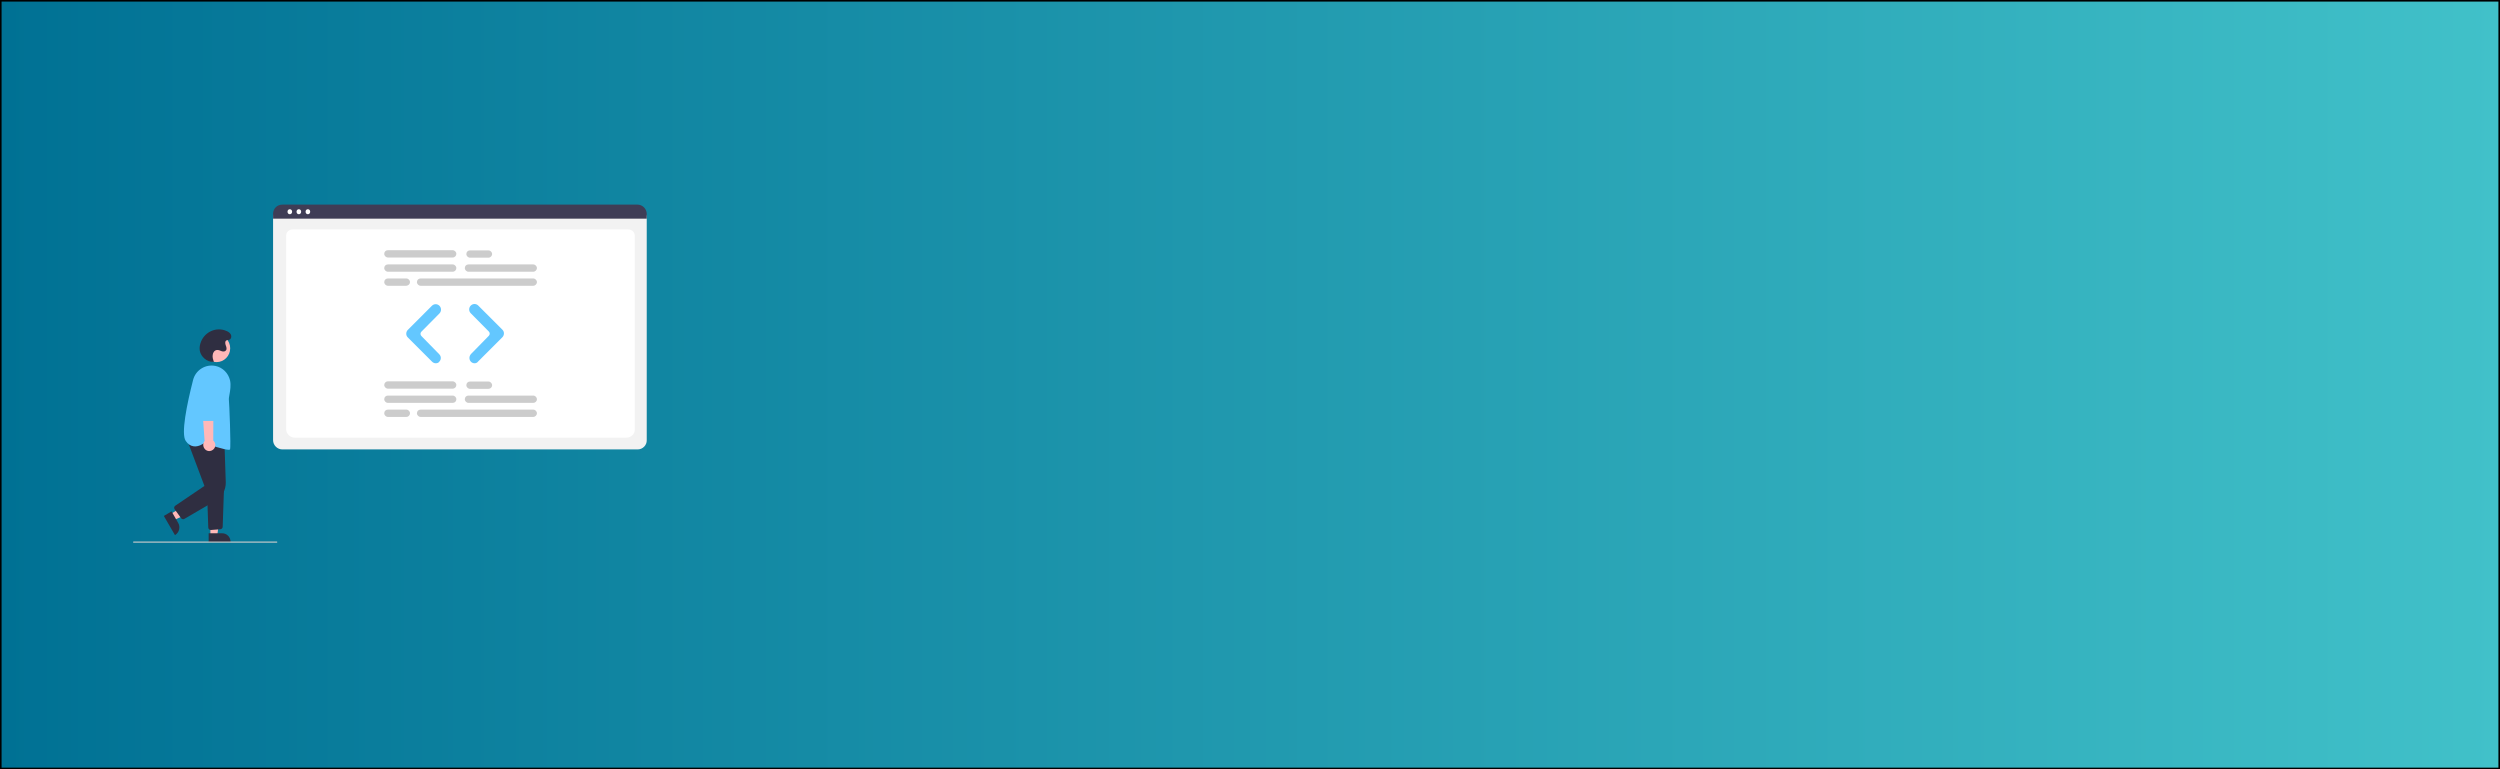 <?xml version="1.0" encoding="utf-8"?>
<!-- Generator: Adobe Illustrator 24.0.1, SVG Export Plug-In . SVG Version: 6.00 Build 0)  -->
<svg version="1.1" id="Layer_1" xmlns="http://www.w3.org/2000/svg" xmlns:xlink="http://www.w3.org/1999/xlink" x="0px" y="0px"
	 viewBox="0 0 1300 400" style="enable-background:new 0 0 1300 400;" xml:space="preserve">
<rect x="0" y="0" width="1300" height="400" fill="#808080" stroke="none"/>
<style type="text/css">
	.st0{fill:url(#SVGID_1_);stroke:#000000;stroke-width:1.645;stroke-miterlimit:10;}
	.st1{fill:#FFB8B8;}
	.st2{fill:#2F2E41;}
	.st3{fill:#63C7FF;}
	.st4{fill:#CCCCCC;}
	.st5{fill:#F2F2F2;}
	.st6{fill:#FFFFFF;}
	.st7{fill:#3F3D56;}
</style>
<linearGradient id="SVGID_1_" gradientUnits="userSpaceOnUse" x1="0" y1="-190" x2="1300" y2="-190" gradientTransform="matrix(1 0 0 -1 0 10)">
	<stop  offset="0" style="stop-color:#007194"/>
	<stop  offset="1" style="stop-color:#41C1C9"/>
</linearGradient>
<rect class="st0" width="1300" height="400"/>
<ellipse class="st1" cx="112.6" cy="181.1" rx="7.1" ry="7.2"/>
<polygon class="st1" points="88.7,267.3 90.5,270.4 103.1,264.8 100.4,260.3 "/>
<path class="st2" d="M89.2,265.9l3.5,6.1l0,0c1.2,2.1,0.5,4.9-1.6,6.2c0,0,0,0,0,0l-0.1,0.1l-5.8-10L89.2,265.9z"/>
<polygon class="st1" points="109.4,278.4 113,278.4 114.7,264.6 109.4,264.6 "/>
<path class="st2" d="M108.5,277.3l7,0h0c2.5,0,4.4,2,4.4,4.5c0,0,0,0,0,0v0.1l-11.4,0L108.5,277.3z"/>
<path class="st2" d="M95.2,270c-0.4,0-0.8-0.2-1-0.5l-3.4-4.7c-0.4-0.6-0.3-1.4,0.3-1.8c0,0,0,0,0,0l15.2-10.3l-9.2-24.5l19.6,1.6
	l0.7,21c0.1,3.9-1.9,7.6-5.2,9.5l-16.3,9.5C95.7,270,95.5,270,95.2,270z"/>
<path class="st2" d="M109.6,275.6c-0.7,0-1.3-0.6-1.3-1.3l-0.7-20.5l8.9-0.5l-0.7,20.6c0,0.7-0.5,1.2-1.2,1.3L109.6,275.6
	C109.6,275.6,109.6,275.6,109.6,275.6z"/>
<path class="st3" d="M119,233.9c-2.3,0-10.2-2.6-12.9-3.5c-0.4,0.3-2.7,2-5.3,1.7c-1.6-0.2-3.1-1.1-4.2-2.8
	c-2.6-3.6,0.6-19.2,3.8-31.7c1.3-5.2,6.5-8.4,11.7-7.3l0,0c3.7,0.8,6.6,3.7,7.5,7.4c0.6,2.5,0.1,5.4-0.3,7.6c-0.2,1-0.3,1.8-0.3,2.2
	c0.2,1.5,1.2,25.2,0.6,26.2C119.5,233.8,119.3,233.9,119,233.9z"/>
<path class="st1" d="M110.7,233.9c1.4-1,1.7-3,0.6-4.4c-0.1-0.1-0.2-0.3-0.4-0.4l0.1-28.7l-6.6,1.1l2,27.8c-1.1,1.3-0.9,3.3,0.4,4.5
	C108,234.8,109.5,234.8,110.7,233.9z"/>
<path class="st3" d="M112.2,218.9h-7.2c-0.7,0-1.3-0.6-1.3-1.3l-0.2-19.7c0-2.8,2.2-5.2,5-5.2c2.8,0,5.1,2.3,5.1,5.1
	c0,0,0,0.1,0,0.1l-0.2,19.7C113.5,218.3,112.9,218.9,112.2,218.9z"/>
<path class="st2" d="M110.8,188.2c-3.2,0-6.3-2.6-6.9-5.8c-0.2-1.3-0.1-2.6,0.3-3.8c1.6-5.4,7.2-8.5,12.5-6.9
	c0.4,0.1,0.9,0.3,1.3,0.5c0.9,0.4,1.7,1,2.1,1.9c0.4,0.9,0.1,2.1-0.7,2.5c-0.6,0.3-1.3,0.1-1.8,0.5c-0.7,0.5-0.5,1.7-0.2,2.5
	c0.3,0.8,0.7,1.9,0.1,2.6c-0.5,0.7-1.5,0.7-2.3,0.4c-0.8-0.3-1.6-0.7-2.4-0.6c-1.2,0.1-2.1,1.3-2.2,2.6c-0.2,1.2,0.2,2.4,0.6,3.6
	L110.8,188.2z"/>
<path class="st4" d="M143.9,282.2H69.5c-0.2,0-0.3-0.1-0.3-0.3c0-0.2,0.1-0.3,0.3-0.3h74.4c0.2,0,0.3,0.1,0.3,0.3
	C144.2,282.1,144,282.2,143.9,282.2z"/>
<path class="st5" d="M331.6,233.7H146.8c-2.6,0-4.8-2.2-4.8-4.8V113.1c0-2,1.6-3.5,3.5-3.5h187.3c2,0,3.5,1.6,3.5,3.6v115.7
	C336.4,231.5,334.2,233.7,331.6,233.7z"/>
<path class="st6" d="M325.6,227.6H153.4c-2.5,0-4.6-2-4.6-4.4V122.5c0-1.8,1.5-3.2,3.4-3.2h174.5c1.9,0,3.4,1.5,3.4,3.3v100.7
	C330.2,225.6,328.2,227.6,325.6,227.6z"/>
<path class="st7" d="M336.3,113.7H142v-2.5c0-2.7,2.1-4.8,4.8-4.8h184.7c2.6,0,4.8,2.2,4.8,4.8V113.7z"/>
<ellipse class="st6" cx="150.7" cy="110.1" rx="1.2" ry="1.3"/>
<ellipse class="st6" cx="155.4" cy="110.1" rx="1.2" ry="1.3"/>
<ellipse class="st6" cx="160.1" cy="110.1" rx="1.2" ry="1.3"/>
<path class="st4" d="M235.4,141.3h-33.7c-1,0-1.9-0.9-1.9-1.9c0-1.1,0.8-1.9,1.9-1.9h33.7c1,0,1.9,0.9,1.9,1.9
	C237.3,140.4,236.5,141.3,235.4,141.3C235.4,141.3,235.4,141.3,235.4,141.3z"/>
<path class="st4" d="M277.3,141.3h-33.7c-1,0-1.9-0.9-1.9-1.9c0-1.1,0.8-1.9,1.9-1.9h33.7c1,0,1.9,0.9,1.9,1.9
	C279.2,140.4,278.3,141.3,277.3,141.3C277.3,141.3,277.3,141.3,277.3,141.3z"/>
<path class="st4" d="M277.3,148.6h-58.6c-1,0-1.9-0.9-1.9-1.9c0-1.1,0.8-1.9,1.9-1.9l0,0h58.6c1,0,1.9,0.9,1.9,1.9
	C279.2,147.7,278.3,148.6,277.3,148.6z"/>
<path class="st4" d="M235.4,133.9h-33.7c-1,0-1.9-0.9-1.9-1.9c0-1.1,0.8-1.9,1.9-1.9h33.7c1,0,1.9,0.9,1.9,1.9
	S236.5,133.9,235.4,133.9C235.4,133.9,235.4,133.9,235.4,133.9z"/>
<path class="st4" d="M254,134h-9.6c-1,0-1.9-0.9-1.9-1.9c0-1.1,0.8-1.9,1.9-1.9h9.6c1,0,1.9,0.9,1.9,1.9S255,134,254,134
	C254,134,254,134,254,134z"/>
<path class="st4" d="M211.3,148.6h-9.6c-1,0-1.9-0.9-1.9-1.9c0-1.1,0.8-1.9,1.9-1.9h9.6c1,0,1.9,0.9,1.9,1.9
	C213.2,147.7,212.4,148.5,211.3,148.6C211.3,148.6,211.3,148.6,211.3,148.6z"/>
<path class="st4" d="M235.4,209.5h-33.7c-1,0-1.9-0.9-1.9-1.9c0-1.1,0.8-1.9,1.9-1.9h33.7c1,0,1.9,0.9,1.9,1.9
	C237.3,208.7,236.5,209.5,235.4,209.5L235.4,209.5z"/>
<path class="st4" d="M277.3,209.5h-33.7c-1,0-1.9-0.9-1.9-1.9c0-1.1,0.8-1.9,1.9-1.9l0,0h33.7c1,0,1.9,0.9,1.9,1.9
	C279.2,208.7,278.3,209.5,277.3,209.5z"/>
<path class="st4" d="M277.3,216.8h-58.6c-1,0-1.9-0.9-1.9-1.9c0-1.1,0.8-1.9,1.9-1.9l0,0h58.6c1,0,1.9,0.9,1.9,1.9
	C279.2,215.9,278.3,216.8,277.3,216.8C277.3,216.8,277.3,216.8,277.3,216.8z"/>
<path class="st4" d="M235.4,202.1h-33.7c-1,0-1.9-0.9-1.9-1.9s0.8-1.9,1.9-1.9l0,0h33.7c1,0,1.9,0.9,1.9,1.9
	S236.5,202.1,235.4,202.1z"/>
<path class="st4" d="M254,202.2h-9.6c-1,0-1.9-0.9-1.9-1.9c0-1.1,0.8-1.9,1.9-1.9h9.6c1,0,1.9,0.9,1.9,1.9
	C255.9,201.4,255,202.2,254,202.2z"/>
<path class="st4" d="M211.3,216.8h-9.6c-1,0-1.9-0.9-1.9-1.9c0-1.1,0.8-1.9,1.9-1.9l0,0h9.6c1,0,1.9,0.9,1.9,1.9
	C213.2,215.9,212.4,216.8,211.3,216.8C211.3,216.8,211.3,216.8,211.3,216.8z"/>
<path class="st3" d="M226.6,188.9c-0.7,0-1.4-0.3-1.9-0.8l-12.7-12.7c-1-1-1-2.7,0-3.8c0,0,0,0,0,0l12.6-12.6c1.1-1.1,2.8-1.1,3.9,0
	l0,0c1.1,1.1,1.1,2.9,0,4l-9.4,9.5c-0.6,0.6-0.6,1.6,0,2.2l9.3,9.5c1.1,1.1,1.1,2.8,0,3.9C228.1,188.6,227.4,188.9,226.6,188.9
	L226.6,188.9z"/>
<path class="st3" d="M246.8,188.9c-1.5,0-2.7-1.2-2.7-2.8c0-0.7,0.3-1.4,0.8-2l9.3-9.5c0.6-0.6,0.6-1.6,0-2.2l-9.4-9.5
	c-1.1-1.1-1.1-2.9,0-4c0,0,0,0,0,0l0,0c1.1-1.1,2.8-1.1,3.9,0l12.6,12.6c1,1,1,2.7,0,3.8c0,0,0,0,0,0l-12.7,12.7
	C248.2,188.6,247.5,188.9,246.8,188.9z"/>
</svg>
